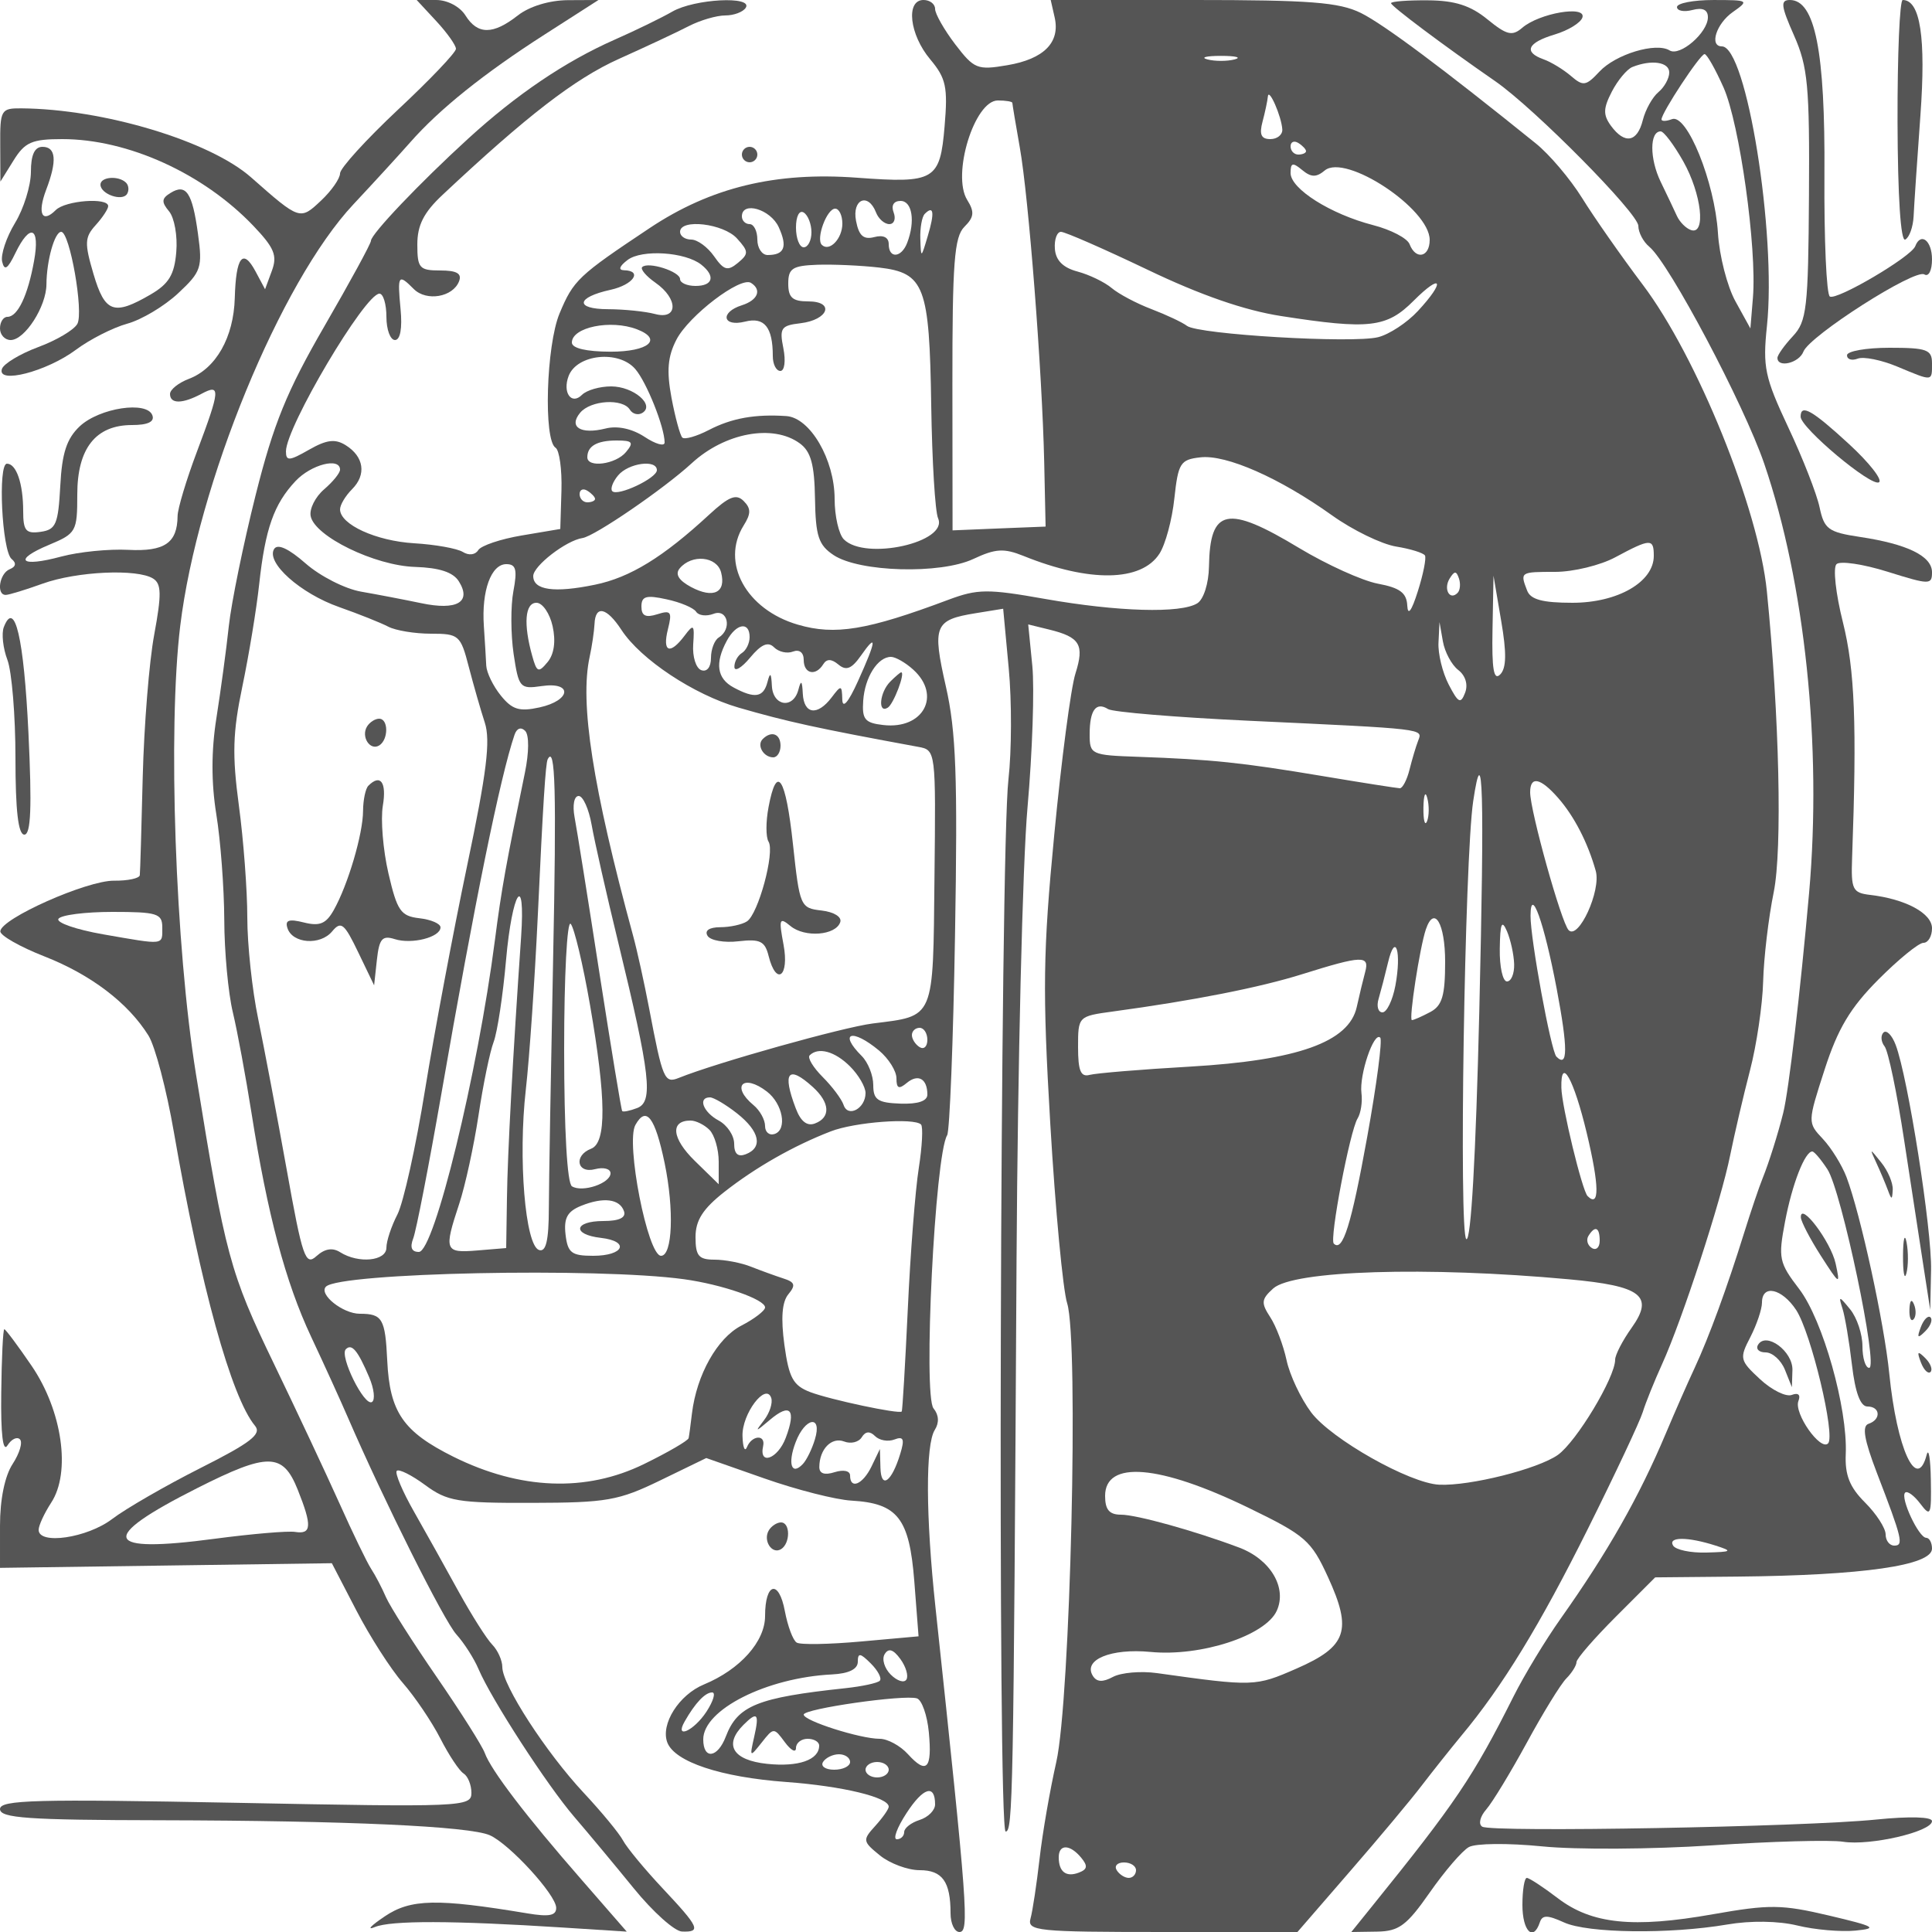 <svg xmlns="http://www.w3.org/2000/svg" version="1.0" width="250" height="250" viewBox="0 0 250 250" preserveAspectRatio="xMidYMid meet">
<g transform="translate(0,250) scale(0.01,-0.01)" fill="#555555" stroke="none">
<path d="M5646 24726 c140 -151 254 -312 254 -358 0 -47 -337 -401 -750 -787 -412 -387 -750 -758 -750 -825 0 -66 -111 -226 -247 -353 -271 -255 -274 -254 -903 301 -534 472 -1914 886 -2975 894 -262 2 -275 -20 -272 -473 l2 -475 171 275 c146 235 237 275 629 275 849 0 1825 -443 2473 -1122 272 -285 313 -385 240 -582 l-88 -239 -123 230 c-164 307 -254 191 -269 -343 -14 -509 -243 -913 -593 -1046 -135 -51 -245 -139 -245 -196 0 -131 160 -130 407 2 250 134 244 56 -57 -744 -138 -366 -251 -742 -252 -837 -3 -349 -168 -462 -638 -438 -251 13 -641 -26 -868 -87 -530 -143 -631 -46 -157 152 351 147 365 172 365 651 0 597 238 899 708 899 204 0 294 42 264 125 -67 191 -684 98 -940 -141 -169 -160 -230 -345 -252 -772 -27 -496 -56 -566 -255 -594 -190 -27 -225 14 -225 267 0 357 -88 615 -210 615 -120 0 -65 -1129 60 -1233 65 -53 56 -100 -25 -133 -133 -54 -176 -335 -50 -332 41 0 255 66 475 145 443 160 1227 196 1432 66 107 -68 110 -203 14 -723 -66 -352 -132 -1180 -149 -1840 -16 -660 -33 -1234 -38 -1275 -5 -41 -155 -73 -334 -71 -352 3 -1464 -491 -1471 -655 -2 -55 255 -201 571 -325 602 -236 1083 -602 1346 -1024 86 -137 234 -700 329 -1250 346 -1993 743 -3430 1050 -3800 89 -107 -54 -218 -709 -548 -451 -228 -964 -524 -1140 -658 -322 -245 -951 -338 -951 -140 0 56 73 214 162 351 258 392 144 1189 -252 1770 -178 261 -338 475 -354 475 -17 0 -35 -371 -40 -825 -7 -537 22 -774 81 -678 51 81 123 116 161 78 38 -38 -5 -181 -94 -318 -102 -155 -164 -459 -164 -797 l0 -548 2147 30 2147 30 317 -611 c174 -336 445 -759 602 -939 157 -180 375 -503 485 -718 110 -215 245 -419 301 -453 55 -35 101 -147 101 -251 0 -181 -110 -186 -3050 -128 -2584 50 -3050 38 -3050 -81 0 -117 360 -142 2075 -145 2418 -5 3998 -77 4263 -194 254 -113 856 -769 859 -938 2 -102 -91 -120 -372 -73 -1171 195 -1510 188 -1847 -39 -180 -121 -238 -183 -128 -138 208 87 1009 85 2430 -6 l830 -53 -586 673 c-713 816 -1170 1415 -1251 1638 -33 92 -313 534 -621 982 -309 448 -604 913 -657 1033 -52 121 -139 287 -193 369 -54 83 -239 465 -411 850 -173 385 -553 1195 -845 1800 -572 1185 -630 1399 -1010 3750 -268 1653 -366 4463 -204 5800 223 1835 1298 4451 2242 5457 262 280 592 640 733 800 379 431 954 892 1740 1396 l697 447 -397 -2 c-239 -2 -496 -80 -647 -198 -320 -251 -520 -251 -677 0 -71 114 -233 200 -378 200 l-253 0 254 -274z m-3546 -11726 c0 -235 39 -230 -766 -90 -348 61 -608 151 -578 200 31 50 346 90 700 90 577 0 644 -21 644 -200z m1752 -7275 c188 -470 181 -582 -33 -548 -93 15 -560 -25 -1037 -88 -1452 -194 -1521 3 -232 654 919 464 1110 461 1302 -18z"/>
<path d="M8700 24850 c-137 -79 -475 -244 -750 -365 -637 -282 -1265 -706 -1894 -1281 -626 -572 -1256 -1234 -1256 -1320 0 -36 -271 -533 -602 -1105 -486 -840 -658 -1261 -890 -2185 -158 -629 -314 -1391 -347 -1694 -32 -302 -105 -837 -160 -1187 -68 -426 -68 -841 -2 -1250 55 -337 101 -950 103 -1363 1 -412 51 -952 111 -1200 59 -247 167 -832 241 -1300 208 -1319 440 -2192 773 -2900 168 -357 383 -830 478 -1050 464 -1071 1239 -2622 1401 -2800 99 -110 229 -312 287 -450 167 -391 885 -1499 1237 -1909 176 -205 523 -621 770 -925 248 -305 529 -557 625 -560 252 -9 224 53 -250 558 -234 249 -464 528 -513 620 -48 91 -277 369 -508 616 -488 522 -1054 1396 -1054 1627 0 87 -59 218 -130 291 -72 73 -266 380 -433 682 -166 303 -426 768 -577 1034 -152 266 -253 506 -226 533 28 28 193 -55 367 -183 286 -211 419 -234 1383 -231 968 2 1120 29 1660 291 l595 289 755 -265 c416 -146 922 -275 1125 -286 598 -35 748 -228 812 -1044 l55 -712 -745 -67 c-410 -37 -785 -44 -832 -14 -48 29 -116 212 -153 407 -77 414 -256 371 -256 -63 0 -330 -322 -691 -789 -885 -326 -134 -566 -515 -476 -752 97 -251 692 -449 1540 -511 731 -54 1325 -198 1325 -320 0 -31 -78 -142 -174 -248 -167 -184 -164 -200 61 -383 129 -104 360 -190 513 -190 294 0 400 -148 400 -558 0 -133 52 -242 115 -242 129 0 107 304 -310 4200 -127 1185 -130 2105 -9 2297 59 93 53 194 -16 278 -137 164 18 3279 176 3535 33 53 79 1223 102 2599 35 2047 13 2629 -118 3206 -179 788 -149 864 384 950 l357 58 72 -772 c40 -425 38 -1071 -4 -1437 -108 -944 -142 -13614 -36 -13614 93 0 102 433 141 7403 15 2504 78 5136 142 5850 63 713 91 1538 62 1832 l-53 535 273 -67 c398 -98 456 -196 338 -569 -59 -184 -182 -1121 -274 -2084 -146 -1516 -153 -2018 -51 -3750 65 -1100 163 -2142 218 -2315 152 -480 42 -5132 -141 -5937 -81 -358 -179 -920 -216 -1250 -38 -329 -90 -677 -117 -773 -45 -162 83 -175 1703 -175 l1751 0 680 785 c375 432 794 933 931 1114 138 180 367 468 509 640 533 638 1019 1435 1640 2682 351 705 670 1383 708 1506 38 123 151 403 251 623 260 573 763 2113 880 2700 56 275 171 770 257 1100 86 330 162 848 170 1150 8 303 69 823 137 1156 112 555 73 2269 -89 3894 -106 1065 -903 3034 -1606 3966 -279 370 -632 875 -785 1122 -153 246 -423 565 -600 707 -1206 973 -1968 1541 -2262 1687 -282 139 -657 168 -2177 168 l-1837 0 51 -225 c74 -324 -139 -539 -613 -619 -387 -66 -429 -49 -674 271 -143 188 -260 394 -260 457 0 64 -67 116 -150 116 -232 0 -182 -447 86 -767 206 -246 230 -358 187 -866 -59 -701 -127 -741 -1129 -667 -1058 79 -1895 -124 -2687 -651 -926 -617 -986 -673 -1167 -1106 -172 -414 -209 -1638 -51 -1737 49 -31 84 -280 76 -554 l-15 -497 -498 -84 c-274 -46 -527 -131 -564 -190 -38 -62 -122 -72 -200 -23 -74 45 -357 96 -629 112 -494 30 -959 243 -959 439 0 58 70 175 155 260 189 189 155 422 -82 570 -136 85 -246 72 -475 -59 -255 -146 -298 -149 -298 -21 0 314 1023 2041 1210 2041 49 0 90 -135 90 -300 0 -165 50 -300 111 -300 68 0 96 152 72 400 -42 444 -30 462 172 259 164 -163 506 -104 585 101 39 101 -30 140 -243 140 -270 0 -297 30 -297 336 0 250 83 414 325 641 1092 1025 1716 1506 2284 1761 352 158 760 349 906 425 146 75 358 137 470 137 112 0 231 45 265 100 96 155 -664 115 -950 -50z m7275 -619 c-96 -25 -254 -25 -350 0 -96 25 -18 46 175 46 193 0 271 -21 175 -46z m618 -906 c4 -69 -66 -125 -155 -125 -119 0 -145 60 -101 225 33 124 64 270 69 325 10 125 177 -255 187 -425z m-3493 343 c0 -17 43 -276 96 -575 115 -646 290 -2905 316 -4075 l18 -832 -602 -24 -602 -25 -2 1886 c-1 1578 24 1911 155 2042 126 125 133 193 37 347 -203 325 93 1288 396 1288 103 0 188 -14 188 -32z m3800 -624 c0 -24 -45 -44 -100 -44 -55 0 -100 48 -100 106 0 58 45 78 100 44 55 -34 100 -82 100 -106z m242 -250 c270 223 1358 -496 1358 -898 0 -225 -180 -264 -260 -56 -29 77 -242 188 -472 247 -550 142 -1068 469 -1068 674 0 134 27 141 150 39 116 -96 183 -97 292 -6z m-5806 -544 c32 -82 109 -150 172 -150 62 0 87 68 56 150 -35 91 0 150 89 150 151 0 193 -263 86 -542 -75 -196 -239 -208 -239 -17 0 88 -70 122 -187 91 -139 -36 -199 17 -236 210 -54 282 158 370 259 108z m-1259 -190 c116 -255 74 -360 -144 -360 -73 0 -133 90 -133 200 0 110 -45 200 -100 200 -55 0 -100 45 -100 100 0 202 371 93 477 -140z m423 -66 c0 -107 -45 -194 -100 -194 -55 0 -100 115 -100 256 0 145 43 229 100 194 55 -34 100 -149 100 -256z m400 112 c0 -196 -169 -370 -266 -274 -78 79 65 468 173 468 51 0 93 -87 93 -194z m1105 -161 c-86 -290 -88 -290 -96 -37 -5 142 21 289 58 325 116 116 129 16 38 -288z m-2468 -31 c152 -168 153 -198 11 -316 -132 -109 -181 -96 -308 86 -83 119 -216 216 -296 216 -79 0 -144 45 -144 100 0 174 562 108 737 -86z m5312 -404 c686 -329 1257 -527 1731 -600 1139 -177 1364 -151 1712 198 369 369 416 256 55 -133 -139 -150 -370 -302 -514 -338 -330 -83 -2325 35 -2473 146 -60 46 -267 143 -460 217 -193 73 -424 196 -514 272 -91 77 -290 173 -442 214 -189 50 -283 145 -294 294 -9 121 27 220 79 220 53 0 557 -221 1120 -490z m-5774 65 c186 -148 151 -275 -75 -275 -110 0 -200 40 -200 88 0 99 -414 231 -490 156 -26 -27 51 -118 171 -202 299 -209 294 -486 -6 -405 -124 33 -396 61 -606 62 -434 1 -415 153 32 251 294 65 419 247 174 253 -78 2 -60 53 46 133 184 140 747 104 954 -61z m2300 -37 c589 -69 652 -237 675 -1785 11 -717 50 -1374 89 -1460 136 -310 -941 -551 -1219 -273 -66 66 -120 302 -120 525 -1 508 -316 1049 -624 1071 -405 27 -706 -26 -1003 -180 -160 -83 -315 -127 -344 -98 -29 29 -92 261 -140 515 -65 350 -49 533 64 752 161 311 827 819 964 735 144 -90 90 -224 -117 -290 -287 -91 -251 -284 40 -212 251 64 360 -71 360 -446 0 -106 44 -192 98 -192 54 0 71 129 39 292 -53 263 -30 296 219 325 364 43 451 283 102 283 -203 0 -258 49 -258 230 0 197 54 232 375 244 206 7 566 -9 800 -36z m-3133 -799 c339 -130 151 -290 -342 -290 -313 1 -499 44 -500 118 0 199 503 302 842 172z m-22 -514 c147 -169 380 -754 380 -951 0 -54 -117 -21 -259 73 -162 106 -352 147 -505 108 -322 -80 -482 19 -329 204 136 163 552 189 644 39 35 -56 107 -74 161 -41 167 103 -116 343 -404 343 -148 0 -317 -49 -377 -109 -137 -137 -255 29 -173 244 108 282 648 338 862 90z m2129 -962 c144 -105 190 -273 197 -715 8 -487 46 -601 241 -731 333 -221 1381 -250 1808 -50 288 135 396 141 650 39 854 -345 1524 -334 1758 29 77 118 164 440 193 715 50 459 77 503 337 532 334 39 1025 -266 1704 -751 267 -191 640 -372 827 -403 187 -30 356 -83 375 -116 19 -34 -22 -242 -92 -462 -81 -257 -130 -324 -137 -186 -8 164 -95 230 -379 283 -203 38 -661 246 -1019 461 -933 563 -1156 517 -1168 -241 -4 -217 -69 -421 -150 -473 -212 -134 -1031 -110 -1972 56 -743 132 -872 130 -1250 -11 -1050 -394 -1467 -463 -1948 -322 -669 195 -1001 802 -702 1282 97 154 97 222 1 318 -97 97 -191 59 -448 -178 -593 -548 -1022 -812 -1476 -905 -527 -109 -799 -71 -799 112 0 131 427 461 638 492 158 24 1053 637 1412 967 430 396 1053 511 1399 258z m-2249 -113 c-132 -159 -500 -208 -500 -67 0 145 125 217 379 217 207 0 226 -24 121 -150z m-3700 -228 c0 -43 -93 -157 -206 -254 -114 -98 -192 -253 -174 -346 50 -262 831 -642 1351 -658 313 -10 492 -68 566 -186 169 -269 -24 -381 -487 -283 -220 46 -570 113 -777 149 -208 36 -530 200 -717 364 -221 194 -364 260 -409 188 -108 -176 341 -576 843 -752 253 -89 538 -203 634 -253 95 -50 344 -91 552 -91 361 0 384 -19 489 -425 61 -234 154 -560 208 -725 76 -233 25 -646 -228 -1850 -179 -852 -424 -2156 -544 -2896 -119 -740 -281 -1469 -359 -1620 -78 -151 -142 -344 -142 -429 0 -173 -360 -209 -598 -59 -99 63 -199 47 -307 -50 -143 -130 -181 -22 -387 1130 -126 701 -292 1575 -368 1944 -77 368 -140 957 -140 1309 0 351 -49 1003 -109 1447 -88 657 -80 944 45 1541 84 403 183 1000 218 1326 78 715 190 1034 470 1332 202 215 576 311 576 147z m4100 -6 c0 -104 -507 -343 -577 -272 -28 28 5 120 75 204 134 161 502 211 502 68z m-800 -372 c0 -24 -45 -44 -100 -44 -55 0 -100 48 -100 106 0 58 45 78 100 44 55 -34 100 -82 100 -106z m13700 -737 c0 -338 -467 -607 -1053 -607 -387 0 -542 42 -586 158 -93 241 -90 242 364 242 234 0 583 85 775 188 459 246 500 247 500 19z m-12069 -214 c68 -262 -100 -343 -389 -189 -160 86 -209 166 -147 241 157 188 481 157 536 -52z m-2688 -244 c-36 -193 -34 -557 3 -810 66 -439 82 -458 362 -417 407 60 383 -186 -27 -276 -260 -57 -353 -29 -500 153 -100 123 -184 297 -189 387 -4 90 -18 322 -31 514 -31 456 94 800 291 800 125 0 144 -71 91 -351z m12217 -22 c-101 -102 -185 51 -102 186 63 102 87 102 121 1 23 -70 15 -154 -19 -187z m552 -1055 c-83 -83 -109 68 -99 583 l13 695 99 -583 c72 -418 68 -614 -13 -695z m-10404 812 c32 -50 133 -62 225 -27 184 71 243 -198 67 -307 -55 -34 -100 -153 -100 -264 0 -119 -52 -184 -125 -158 -69 24 -116 174 -105 333 18 259 7 271 -111 114 -190 -253 -291 -215 -216 83 57 226 39 250 -139 193 -149 -47 -204 -20 -204 100 0 134 61 152 325 94 179 -38 351 -111 383 -161z m-1857 -188 c43 -195 19 -362 -65 -463 -118 -143 -140 -134 -199 79 -116 414 -94 688 55 688 78 0 172 -137 209 -304z m891 -48 c250 -382 934 -835 1513 -1004 628 -182 1009 -266 2325 -508 230 -42 230 -44 212 -1692 -19 -1852 9 -1786 -800 -1888 -382 -48 -2020 -507 -2508 -704 -186 -75 -209 -21 -384 898 -63 330 -157 758 -210 950 -521 1916 -690 3005 -560 3600 30 138 58 329 63 425 10 249 157 217 349 -77z m1658 -92 c0 -79 -45 -172 -100 -206 -55 -34 -99 -115 -97 -181 2 -65 94 -11 204 122 144 173 232 210 309 133 60 -60 170 -85 246 -55 82 31 138 -13 138 -108 0 -181 155 -215 253 -56 45 72 106 71 197 -5 100 -83 170 -55 291 117 213 305 200 196 -39 -331 -125 -277 -200 -363 -203 -236 -5 188 -14 189 -138 25 -184 -242 -359 -219 -373 50 -8 169 -23 182 -57 50 -66 -253 -329 -215 -343 50 -8 169 -23 182 -57 50 -52 -200 -163 -219 -438 -71 -215 115 -245 313 -89 603 121 227 296 256 296 49z m9170 -426 c94 -73 129 -189 88 -295 -57 -148 -88 -132 -212 107 -80 154 -140 399 -132 544 l13 264 44 -250 c24 -137 113 -304 199 -370z m-7053 5 c369 -334 131 -776 -386 -717 -240 27 -278 73 -261 316 21 303 188 566 359 566 58 0 188 -74 288 -165z m4333 -661 c2313 -108 2261 -102 2201 -258 -29 -74 -79 -243 -112 -375 -33 -133 -90 -241 -125 -241 -35 1 -491 72 -1014 160 -1029 172 -1416 213 -2375 247 -606 21 -625 30 -625 291 0 313 82 425 239 326 61 -38 876 -106 1811 -150z m-9358 -674 c-244 -1181 -302 -1501 -388 -2166 -223 -1729 -786 -4034 -984 -4034 -94 0 -118 58 -73 175 38 96 202 940 365 1875 428 2464 761 4100 946 4642 29 85 84 105 138 50 52 -54 50 -278 -4 -542z m365 -2425 c-29 -1444 -54 -2887 -55 -3208 -1 -422 -37 -572 -127 -542 -179 59 -272 1186 -171 2075 47 413 116 1425 155 2250 67 1442 101 1972 128 2025 99 192 115 -394 70 -2600z m11985 -662 c-45 -1874 -108 -2984 -168 -2947 -98 61 -22 4924 89 5666 127 850 147 142 79 -2719z m1020 2762 c209 -238 385 -581 487 -945 71 -255 -223 -897 -351 -766 -94 95 -498 1543 -498 1784 0 215 133 188 362 -73z m-1696 -302 c-28 -68 -49 12 -47 177 3 165 25 220 50 123 26 -97 24 -232 -3 -300z m-10810 -48 c36 -206 191 -893 345 -1525 416 -1712 455 -2057 244 -2138 -96 -37 -183 -54 -194 -39 -12 15 -143 815 -293 1777 -149 963 -294 1874 -323 2025 -29 156 -6 275 53 275 56 0 132 -169 168 -375z m-913 -1450 c-107 -1549 -175 -2797 -183 -3375 l-10 -650 -375 -31 c-421 -35 -433 -2 -233 603 78 235 190 751 250 1146 59 395 147 822 196 950 48 128 120 603 160 1057 79 893 254 1164 195 300z m13400 -667 c147 -778 146 -1031 -3 -881 -70 69 -337 1523 -335 1823 2 398 175 -84 338 -942z m-12508 -214 c210 -1213 214 -1781 15 -1858 -230 -88 -185 -327 50 -265 110 29 200 5 200 -53 0 -130 -363 -253 -499 -169 -62 38 -101 732 -101 1777 0 943 38 1671 85 1619 46 -52 159 -525 250 -1051z m11065 560 c0 -438 -38 -568 -193 -650 -107 -57 -213 -104 -237 -104 -43 0 102 943 181 1175 108 316 249 77 249 -421z m893 -29 c4 -124 -38 -225 -93 -225 -55 0 -97 191 -93 425 5 329 26 380 93 225 47 -110 89 -301 93 -425z m-1537 -280 c-36 -190 -111 -345 -167 -345 -56 0 -79 79 -50 175 28 96 84 310 123 474 95 398 176 135 94 -304z m-390 180 c-26 -96 -76 -302 -110 -457 -101 -452 -764 -689 -2156 -770 -632 -36 -1218 -85 -1300 -107 -115 -31 -150 52 -150 359 0 398 2 400 450 461 1045 142 1901 310 2457 485 766 240 867 244 809 29z m-5666 -881 c0 -86 -45 -128 -100 -94 -55 34 -100 104 -100 156 0 52 45 94 100 94 55 0 100 -70 100 -156z m-625 -138 c124 -104 225 -265 225 -359 0 -132 31 -146 134 -60 147 122 266 54 266 -151 0 -84 -122 -125 -350 -117 -293 11 -350 50 -350 240 0 125 -67 294 -150 377 -304 304 -124 360 225 70z m6316 -1121 c-206 -1139 -317 -1492 -432 -1377 -58 58 209 1459 308 1619 42 68 65 216 50 329 -30 235 161 800 243 717 30 -29 -46 -609 -169 -1288z m-6691 915 c110 -110 200 -265 200 -344 0 -200 -228 -323 -284 -154 -25 75 -147 238 -270 361 -124 124 -200 250 -169 281 112 111 327 52 523 -144z m-483 -265 c223 -202 235 -394 30 -472 -103 -40 -186 25 -250 195 -178 467 -99 566 220 277z m10015 -595 c164 -685 168 -974 11 -817 -70 71 -335 1163 -339 1402 -9 416 160 115 328 -585z m-10608 535 c205 -158 266 -490 101 -548 -69 -24 -125 22 -125 102 0 81 -67 203 -150 271 -296 246 -132 411 174 175z m-387 -282 c294 -232 339 -442 113 -529 -101 -39 -150 5 -150 136 0 106 -90 241 -200 300 -201 108 -274 300 -113 300 47 0 205 -93 350 -207z m-937 -642 c125 -604 102 -1201 -46 -1201 -173 0 -460 1465 -332 1693 140 251 254 102 378 -492z m580 429 c66 -66 120 -251 120 -412 l0 -292 -311 304 c-296 290 -320 520 -53 520 68 0 178 -54 244 -120z m2738 69 c28 -29 15 -282 -29 -564 -45 -282 -109 -1101 -142 -1822 -34 -721 -69 -1318 -79 -1328 -36 -36 -924 153 -1183 251 -222 85 -276 183 -335 611 -47 345 -31 556 51 655 98 118 86 157 -65 205 -102 33 -289 101 -416 151 -126 51 -340 92 -475 92 -204 0 -245 49 -245 292 0 217 95 366 375 586 404 317 896 597 1375 782 311 121 1078 178 1168 89z m-3843 -1124 c27 -82 -64 -125 -267 -125 -382 0 -409 -175 -33 -218 380 -44 299 -232 -100 -232 -280 0 -329 38 -357 276 -24 211 23 298 200 370 291 118 503 91 557 -71z m12625 -381 c0 -86 -46 -128 -102 -93 -56 35 -75 105 -44 156 86 139 146 113 146 -63z m-11850 -497 c494 -68 1050 -261 1050 -365 0 -42 -139 -149 -308 -236 -311 -161 -577 -635 -638 -1135 -17 -143 -36 -287 -43 -320 -6 -32 -265 -183 -576 -335 -750 -368 -1604 -335 -2468 94 -650 324 -824 575 -856 1243 -26 545 -63 607 -355 607 -220 0 -536 253 -438 351 181 181 3510 250 4632 96z m11450 -1 c942 -86 1108 -214 813 -628 -117 -164 -213 -350 -213 -412 0 -230 -501 -1062 -742 -1233 -259 -182 -1136 -403 -1534 -385 -382 17 -1397 590 -1657 935 -135 180 -278 484 -319 676 -41 191 -136 443 -212 558 -120 184 -115 231 39 370 258 234 1982 288 3825 119z m-15523 -1267 c64 -150 80 -294 36 -321 -99 -61 -424 598 -338 683 77 78 155 -16 302 -362z m5109 -557 c-121 -157 -114 -156 74 3 267 227 347 138 207 -232 -103 -272 -349 -361 -292 -105 34 153 -146 142 -209 -13 -28 -69 -54 -4 -58 143 -9 287 303 699 372 492 21 -64 -21 -194 -94 -288z m659 -247 c-37 -124 -107 -267 -155 -318 -147 -158 -201 1 -95 279 123 326 348 360 250 39z m1029 -2 c117 45 134 6 76 -183 -111 -366 -249 -466 -257 -185 l-7 245 -108 -225 c-113 -234 -278 -304 -278 -118 0 61 -85 79 -200 43 -131 -42 -199 -18 -198 68 2 231 159 391 321 329 86 -34 189 -9 228 55 48 78 105 82 172 15 56 -56 169 -76 251 -44z m4576 -881 c742 -360 817 -425 1034 -899 317 -691 246 -899 -406 -1184 -535 -234 -556 -234 -1807 -59 -208 29 -464 7 -569 -49 -134 -72 -211 -67 -261 14 -129 208 234 358 747 309 650 -63 1486 210 1633 532 137 300 -82 667 -488 819 -574 216 -1327 425 -1527 425 -151 0 -206 64 -206 243 0 463 700 406 1850 -151z m-4421 -2225 c-29 -48 -120 -19 -203 64 -82 82 -118 202 -78 265 50 81 111 62 203 -64 72 -99 107 -218 78 -265z m-345 -16 c-29 -30 -229 -73 -444 -96 -1141 -122 -1395 -225 -1548 -626 -106 -279 -292 -302 -292 -36 0 384 820 798 1666 840 218 11 333 68 334 163 0 120 31 116 169 -22 93 -93 145 -193 115 -223z m-2243 -401 c-164 -249 -417 -362 -281 -125 136 239 265 375 355 375 49 0 16 -112 -74 -250z m2878 -264 c45 -476 -28 -552 -271 -284 -99 109 -263 198 -365 198 -251 0 -983 233 -983 313 0 76 1299 262 1465 210 63 -20 133 -217 154 -437z m-2260 -61 c-60 -266 -57 -268 96 -75 156 198 159 198 301 6 79 -107 144 -141 144 -75 0 65 68 119 150 119 83 0 150 -39 150 -88 0 -185 -267 -279 -675 -236 -442 47 -563 246 -305 504 180 180 208 148 139 -155z m1241 -325 c0 -55 -93 -100 -206 -100 -113 0 -178 45 -144 100 34 55 127 100 206 100 79 0 144 -45 144 -100z m500 -100 c0 -55 -67 -100 -150 -100 -82 0 -150 45 -150 100 0 55 68 100 150 100 83 0 150 -45 150 -100z m600 -449 c0 -76 -90 -166 -200 -201 -110 -35 -200 -105 -200 -157 0 -51 -43 -93 -95 -93 -53 0 3 152 125 338 217 334 370 380 370 113z m1890 -689 c88 -106 82 -151 -28 -193 -166 -64 -262 9 -262 198 0 173 145 170 290 -5z m710 -162 c0 -55 -42 -100 -94 -100 -52 0 -122 45 -156 100 -34 55 8 100 94 100 86 0 156 -45 156 -100z"/>
<path d="M4750 15600 c-82 -132 38 -319 157 -246 121 75 121 346 -1 346 -52 0 -122 -45 -156 -100z"/>
<path d="M4767 14833 c-37 -36 -68 -183 -69 -325 -1 -301 -196 -959 -379 -1284 -100 -178 -182 -212 -386 -161 -195 49 -248 31 -213 -74 66 -200 425 -226 578 -41 115 138 157 105 337 -270 l206 -428 36 330 c30 273 69 319 230 268 222 -71 593 24 593 152 0 48 -123 101 -273 118 -242 28 -288 95 -401 582 -70 303 -102 696 -72 875 51 302 -31 415 -187 258z"/>
<path d="M9869 15436 c-80 -80 11 -236 137 -236 52 0 94 68 94 150 0 155 -118 199 -231 86z"/>
<path d="M9945 14556 c-36 -188 -36 -390 0 -447 84 -137 -133 -938 -280 -1032 -63 -41 -219 -75 -346 -75 -142 -1 -205 -44 -163 -112 37 -60 217 -92 400 -70 280 32 342 2 390 -191 99 -394 270 -265 193 146 -63 336 -54 361 90 242 185 -153 587 -122 644 51 22 67 -81 131 -242 150 -274 31 -283 52 -370 857 -94 873 -210 1049 -316 481z"/>
<path d="M11520 16180 c-138 -138 -164 -419 -32 -337 75 46 231 457 173 457 -12 0 -75 -54 -141 -120z"/>
<path d="M18000 24959 c0 -38 671 -541 1350 -1011 507 -352 1850 -1710 1850 -1871 0 -84 64 -206 143 -271 257 -214 1223 -2038 1486 -2806 527 -1544 748 -3652 581 -5550 -114 -1286 -263 -2560 -335 -2850 -66 -266 -185 -645 -268 -850 -45 -110 -151 -425 -237 -700 -223 -716 -454 -1347 -641 -1750 -90 -192 -258 -575 -374 -850 -346 -822 -751 -1534 -1361 -2396 -196 -277 -470 -729 -608 -1004 -525 -1045 -749 -1377 -1838 -2725 l-262 -325 332 5 c283 4 384 78 682 505 193 276 420 541 507 589 87 49 507 53 950 9 436 -44 1423 -38 2193 13 770 52 1535 73 1700 47 350 -55 1150 131 1150 267 0 56 -288 64 -725 20 -926 -95 -4973 -168 -5095 -92 -52 32 -29 130 51 222 80 91 316 480 526 865 209 385 439 759 512 832 72 73 131 168 131 211 0 43 229 307 509 587 l509 509 1066 10 c1624 16 2516 144 2516 362 0 77 -34 139 -75 140 -97 1 -339 519 -273 584 28 28 116 -36 196 -142 134 -177 145 -152 137 307 -4 275 -29 421 -54 325 -127 -488 -386 74 -484 1051 -65 653 -372 2064 -554 2544 -59 154 -196 376 -305 492 -199 212 -199 213 23 900 171 529 332 798 695 1163 260 261 522 475 583 475 61 0 111 85 111 188 0 194 -340 378 -800 432 -228 27 -249 69 -234 480 63 1730 35 2432 -119 3048 -93 370 -130 707 -83 752 47 45 345 1 661 -98 543 -170 575 -171 575 -7 0 209 -318 365 -931 457 -412 62 -464 101 -524 384 -36 172 -218 638 -405 1034 -304 648 -332 779 -276 1311 125 1199 -264 3619 -583 3619 -166 0 -73 294 141 444 215 151 206 156 -250 156 -259 0 -472 -41 -472 -91 0 -49 90 -67 200 -38 133 35 200 3 200 -94 0 -199 -362 -512 -496 -429 -176 108 -697 -49 -907 -274 -175 -188 -211 -193 -370 -56 -97 83 -256 180 -352 214 -265 94 -211 216 143 322 176 53 337 152 358 220 52 161 -560 56 -779 -134 -130 -111 -200 -94 -450 110 -219 179 -421 244 -772 246 -261 2 -475 -14 -475 -37z m4303 -1092 c208 -470 432 -2076 380 -2717 l-33 -400 -193 350 c-107 193 -209 591 -227 886 -41 657 -401 1547 -595 1472 -74 -28 -135 -30 -135 -3 0 86 500 845 557 845 30 0 140 -195 246 -433z m-703 195 c0 -76 -63 -190 -140 -254 -77 -64 -168 -227 -202 -362 -72 -288 -234 -317 -413 -73 -102 141 -100 224 12 441 76 147 196 291 266 319 247 99 477 65 477 -71z m182 -1151 c236 -420 296 -954 100 -888 -65 21 -147 104 -183 183 -36 79 -131 279 -211 444 -143 297 -143 650 1 650 41 0 172 -175 293 -389z m1865 -13042 c182 -278 663 -2569 540 -2569 -48 0 -87 126 -87 281 0 154 -71 368 -158 475 -145 178 -154 179 -100 10 32 -100 87 -427 122 -725 42 -359 109 -541 200 -541 168 0 180 -169 15 -224 -87 -29 -57 -204 107 -633 329 -855 350 -943 226 -943 -62 0 -112 65 -112 145 0 80 -120 266 -266 412 -200 199 -262 356 -250 629 25 593 -296 1731 -601 2132 -263 344 -275 399 -184 877 92 484 256 905 352 905 25 0 113 -104 196 -231z m-405 -1820 c194 -296 512 -1628 413 -1727 -100 -100 -444 391 -384 548 32 81 -1 112 -85 80 -75 -29 -260 63 -411 203 -263 244 -269 269 -125 546 82 160 150 361 150 446 0 240 258 183 442 -96z m-1042 -3049 c225 -72 212 -81 -119 -90 -203 -6 -397 35 -431 90 -71 116 189 116 550 0z"/>
<path d="M23303 9247 c2 -53 118 -277 259 -497 244 -380 253 -385 191 -100 -62 282 -457 807 -450 597z"/>
<path d="M22750 7600 c-34 -55 10 -100 97 -100 88 0 200 -101 250 -225 l90 -225 7 221 c7 243 -339 499 -444 329z"/>
<path d="M23215 24540 c179 -405 202 -654 193 -2070 -9 -1461 -29 -1629 -209 -1821 -109 -117 -199 -243 -199 -280 0 -134 280 -67 336 81 79 205 1442 1076 1565 999 56 -34 99 51 99 195 0 242 -145 356 -217 170 -53 -138 -1017 -705 -1105 -651 -44 28 -75 736 -70 1574 11 1598 -121 2263 -447 2263 -125 0 -116 -76 54 -460z"/>
<path d="M24554 23425 c3 -972 41 -1556 100 -1525 53 28 101 163 108 300 6 138 46 725 88 1306 73 1006 -1 1494 -229 1494 -39 0 -69 -709 -67 -1575z"/>
<path d="M400 22775 c-1 -179 -93 -476 -206 -661 -112 -185 -187 -410 -166 -500 29 -123 71 -96 171 111 190 393 322 339 242 -100 -80 -448 -212 -725 -345 -725 -53 0 -96 -67 -96 -150 0 -82 62 -150 138 -150 183 0 462 434 463 721 2 308 106 679 191 679 111 0 293 -1037 209 -1191 -43 -78 -270 -213 -506 -300 -236 -88 -447 -215 -470 -283 -67 -201 578 -34 956 247 182 136 482 288 667 339 185 51 481 228 657 393 299 279 317 333 257 768 -73 536 -154 656 -356 530 -116 -71 -119 -117 -18 -238 69 -83 111 -320 93 -526 -24 -293 -96 -412 -331 -549 -477 -278 -592 -237 -740 264 -118 400 -115 475 28 633 89 98 162 209 162 246 0 115 -554 73 -678 -51 -178 -178 -241 -45 -125 261 144 377 128 557 -47 557 -102 0 -150 -103 -150 -325z"/>
<path d="M9600 23000 c0 -55 45 -100 100 -100 55 0 100 45 100 100 0 55 -45 100 -100 100 -55 0 -100 -45 -100 -100z"/>
<path d="M1300 22611 c0 -123 282 -221 344 -121 28 45 22 111 -13 146 -96 95 -331 77 -331 -25z"/>
<path d="M23900 20403 c0 -53 62 -73 138 -44 76 30 307 -17 513 -103 465 -194 449 -196 449 44 0 176 -67 200 -550 200 -302 0 -550 -44 -550 -97z"/>
<path d="M23300 19608 c0 -144 915 -911 1014 -849 49 30 -125 253 -387 494 -479 441 -627 525 -627 355z"/>
<path d="M49 16884 c-31 -82 -10 -273 47 -423 57 -151 104 -721 104 -1268 0 -684 36 -993 115 -993 85 0 99 352 53 1318 -59 1226 -177 1734 -319 1366z"/>
<path d="M24372 11639 c-39 -39 -32 -120 15 -180 47 -60 160 -604 252 -1209 92 -605 206 -1347 253 -1650 l85 -550 11 513 c12 521 -299 2497 -458 2916 -48 127 -119 198 -158 160z"/>
<path d="M24281 9950 c51 -110 117 -267 148 -350 48 -130 56 -129 63 6 4 86 -62 243 -148 350 -153 191 -154 191 -63 -6z"/>
<path d="M24625 8750 c-1 -220 19 -322 44 -226 25 95 26 275 2 400 -24 124 -45 46 -46 -174z"/>
<path d="M24708 8058 c-4 -105 19 -164 52 -131 34 33 37 120 8 192 -32 80 -55 56 -60 -61z"/>
<path d="M24856 7829 c-54 -142 -42 -154 56 -56 69 68 99 149 69 180 -31 30 -87 -25 -125 -124z"/>
<path d="M24856 7371 c38 -99 94 -154 125 -124 30 31 0 112 -69 180 -98 98 -110 86 -56 -56z"/>
<path d="M9950 5200 c-82 -132 38 -319 157 -246 121 75 121 346 -1 346 -52 0 -122 -45 -156 -100z"/>
<path d="M19700 350 c0 -338 140 -479 225 -226 32 98 97 98 313 0 308 -141 1367 -154 2112 -27 303 52 661 47 908 -13 224 -55 562 -84 750 -66 299 29 257 54 -341 195 -611 144 -769 146 -1500 17 -1035 -183 -1570 -128 -2010 208 -189 144 -369 262 -400 262 -31 0 -57 -157 -57 -350z"/>
</g>
</svg>